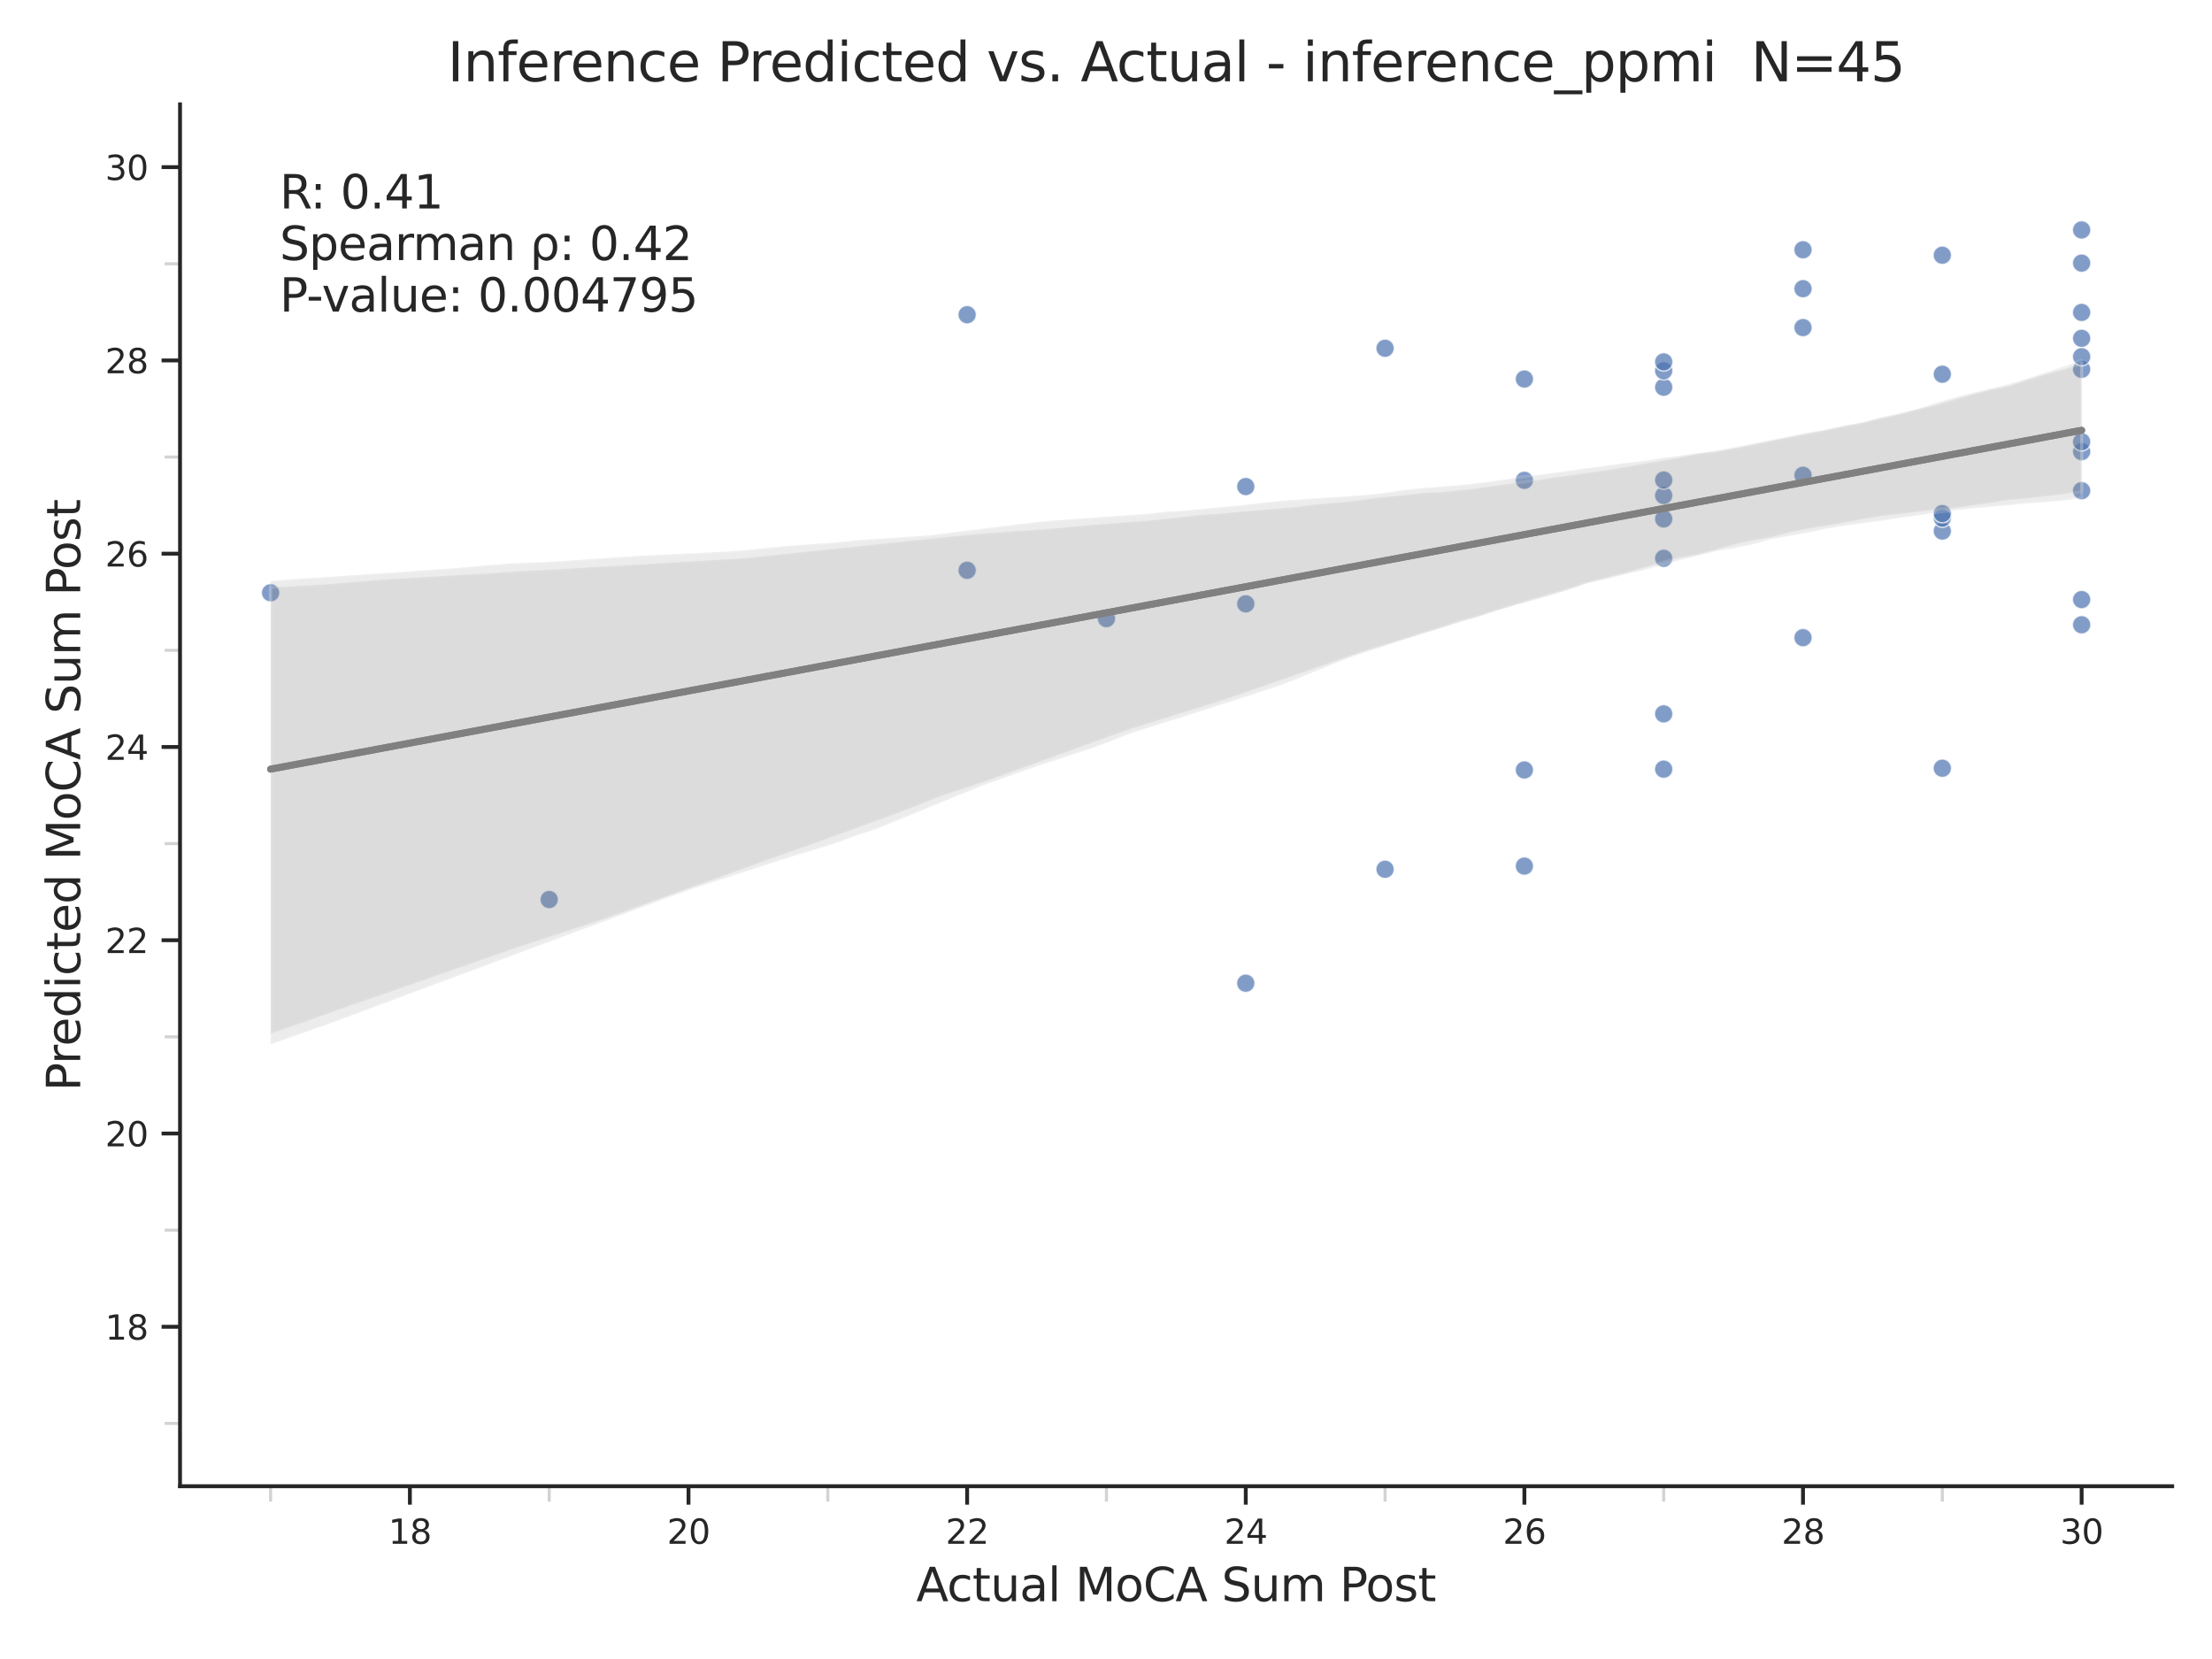 <?xml version="1.0" encoding="utf-8" standalone="no"?>
<!DOCTYPE svg PUBLIC "-//W3C//DTD SVG 1.1//EN"
  "http://www.w3.org/Graphics/SVG/1.1/DTD/svg11.dtd">
<svg xmlns:xlink="http://www.w3.org/1999/xlink" width="576pt" height="432pt" viewBox="0 0 576 432" xmlns="http://www.w3.org/2000/svg" version="1.1">
 <defs>
  <style type="text/css">*{stroke-linejoin: round; stroke-linecap: butt}</style>
 </defs>
 <g id="figure_1">
  <g id="patch_1">
   <path d="M 0 432 
L 576 432 
L 576 0 
L 0 0 
z
" style="fill: #ffffff"/>
  </g>
  <g id="axes_1">
   <g id="patch_2">
    <path d="M 46.878 387.012 
L 565.632 387.012 
L 565.632 27.168 
L 46.878 27.168 
z
" style="fill: #ffffff"/>
   </g>
   <g id="matplotlib.axis_1">
    <g id="xtick_1">
     <g id="line2d_1">
      <defs>
       <path id="mc0da35fd36" d="M 0 0 
L 0 4.8 
" style="stroke: #262626"/>
      </defs>
      <g>
       <use xlink:href="#mc0da35fd36" x="106.734" y="387.012" style="fill: #262626; stroke: #262626"/>
      </g>
     </g>
     <g id="text_1">
      <!-- 18 -->
      <g style="fill: #262626" transform="translate(101.135 401.999) scale(0.088 -0.088)">
       <defs>
        <path id="DejaVuSans-31" d="M 794 531 
L 1825 531 
L 1825 4091 
L 703 3866 
L 703 4441 
L 1819 4666 
L 2450 4666 
L 2450 531 
L 3481 531 
L 3481 0 
L 794 0 
L 794 531 
z
" transform="scale(0.016)"/>
        <path id="DejaVuSans-38" d="M 2034 2216 
Q 1584 2216 1326 1975 
Q 1069 1734 1069 1313 
Q 1069 891 1326 650 
Q 1584 409 2034 409 
Q 2484 409 2743 651 
Q 3003 894 3003 1313 
Q 3003 1734 2745 1975 
Q 2488 2216 2034 2216 
z
M 1403 2484 
Q 997 2584 770 2862 
Q 544 3141 544 3541 
Q 544 4100 942 4425 
Q 1341 4750 2034 4750 
Q 2731 4750 3128 4425 
Q 3525 4100 3525 3541 
Q 3525 3141 3298 2862 
Q 3072 2584 2669 2484 
Q 3125 2378 3379 2068 
Q 3634 1759 3634 1313 
Q 3634 634 3220 271 
Q 2806 -91 2034 -91 
Q 1263 -91 848 271 
Q 434 634 434 1313 
Q 434 1759 690 2068 
Q 947 2378 1403 2484 
z
M 1172 3481 
Q 1172 3119 1398 2916 
Q 1625 2713 2034 2713 
Q 2441 2713 2670 2916 
Q 2900 3119 2900 3481 
Q 2900 3844 2670 4047 
Q 2441 4250 2034 4250 
Q 1625 4250 1398 4047 
Q 1172 3844 1172 3481 
z
" transform="scale(0.016)"/>
       </defs>
       <use xlink:href="#DejaVuSans-31"/>
       <use xlink:href="#DejaVuSans-38" transform="translate(63.623 0)"/>
      </g>
     </g>
    </g>
    <g id="xtick_2">
     <g id="line2d_2">
      <g>
       <use xlink:href="#mc0da35fd36" x="179.287" y="387.012" style="fill: #262626; stroke: #262626"/>
      </g>
     </g>
     <g id="text_2">
      <!-- 20 -->
      <g style="fill: #262626" transform="translate(173.688 401.999) scale(0.088 -0.088)">
       <defs>
        <path id="DejaVuSans-32" d="M 1228 531 
L 3431 531 
L 3431 0 
L 469 0 
L 469 531 
Q 828 903 1448 1529 
Q 2069 2156 2228 2338 
Q 2531 2678 2651 2914 
Q 2772 3150 2772 3378 
Q 2772 3750 2511 3984 
Q 2250 4219 1831 4219 
Q 1534 4219 1204 4116 
Q 875 4013 500 3803 
L 500 4441 
Q 881 4594 1212 4672 
Q 1544 4750 1819 4750 
Q 2544 4750 2975 4387 
Q 3406 4025 3406 3419 
Q 3406 3131 3298 2873 
Q 3191 2616 2906 2266 
Q 2828 2175 2409 1742 
Q 1991 1309 1228 531 
z
" transform="scale(0.016)"/>
        <path id="DejaVuSans-30" d="M 2034 4250 
Q 1547 4250 1301 3770 
Q 1056 3291 1056 2328 
Q 1056 1369 1301 889 
Q 1547 409 2034 409 
Q 2525 409 2770 889 
Q 3016 1369 3016 2328 
Q 3016 3291 2770 3770 
Q 2525 4250 2034 4250 
z
M 2034 4750 
Q 2819 4750 3233 4129 
Q 3647 3509 3647 2328 
Q 3647 1150 3233 529 
Q 2819 -91 2034 -91 
Q 1250 -91 836 529 
Q 422 1150 422 2328 
Q 422 3509 836 4129 
Q 1250 4750 2034 4750 
z
" transform="scale(0.016)"/>
       </defs>
       <use xlink:href="#DejaVuSans-32"/>
       <use xlink:href="#DejaVuSans-30" transform="translate(63.623 0)"/>
      </g>
     </g>
    </g>
    <g id="xtick_3">
     <g id="line2d_3">
      <g>
       <use xlink:href="#mc0da35fd36" x="251.84" y="387.012" style="fill: #262626; stroke: #262626"/>
      </g>
     </g>
     <g id="text_3">
      <!-- 22 -->
      <g style="fill: #262626" transform="translate(246.241 401.999) scale(0.088 -0.088)">
       <use xlink:href="#DejaVuSans-32"/>
       <use xlink:href="#DejaVuSans-32" transform="translate(63.623 0)"/>
      </g>
     </g>
    </g>
    <g id="xtick_4">
     <g id="line2d_4">
      <g>
       <use xlink:href="#mc0da35fd36" x="324.393" y="387.012" style="fill: #262626; stroke: #262626"/>
      </g>
     </g>
     <g id="text_4">
      <!-- 24 -->
      <g style="fill: #262626" transform="translate(318.794 401.999) scale(0.088 -0.088)">
       <defs>
        <path id="DejaVuSans-34" d="M 2419 4116 
L 825 1625 
L 2419 1625 
L 2419 4116 
z
M 2253 4666 
L 3047 4666 
L 3047 1625 
L 3713 1625 
L 3713 1100 
L 3047 1100 
L 3047 0 
L 2419 0 
L 2419 1100 
L 313 1100 
L 313 1709 
L 2253 4666 
z
" transform="scale(0.016)"/>
       </defs>
       <use xlink:href="#DejaVuSans-32"/>
       <use xlink:href="#DejaVuSans-34" transform="translate(63.623 0)"/>
      </g>
     </g>
    </g>
    <g id="xtick_5">
     <g id="line2d_5">
      <g>
       <use xlink:href="#mc0da35fd36" x="396.946" y="387.012" style="fill: #262626; stroke: #262626"/>
      </g>
     </g>
     <g id="text_5">
      <!-- 26 -->
      <g style="fill: #262626" transform="translate(391.347 401.999) scale(0.088 -0.088)">
       <defs>
        <path id="DejaVuSans-36" d="M 2113 2584 
Q 1688 2584 1439 2293 
Q 1191 2003 1191 1497 
Q 1191 994 1439 701 
Q 1688 409 2113 409 
Q 2538 409 2786 701 
Q 3034 994 3034 1497 
Q 3034 2003 2786 2293 
Q 2538 2584 2113 2584 
z
M 3366 4563 
L 3366 3988 
Q 3128 4100 2886 4159 
Q 2644 4219 2406 4219 
Q 1781 4219 1451 3797 
Q 1122 3375 1075 2522 
Q 1259 2794 1537 2939 
Q 1816 3084 2150 3084 
Q 2853 3084 3261 2657 
Q 3669 2231 3669 1497 
Q 3669 778 3244 343 
Q 2819 -91 2113 -91 
Q 1303 -91 875 529 
Q 447 1150 447 2328 
Q 447 3434 972 4092 
Q 1497 4750 2381 4750 
Q 2619 4750 2861 4703 
Q 3103 4656 3366 4563 
z
" transform="scale(0.016)"/>
       </defs>
       <use xlink:href="#DejaVuSans-32"/>
       <use xlink:href="#DejaVuSans-36" transform="translate(63.623 0)"/>
      </g>
     </g>
    </g>
    <g id="xtick_6">
     <g id="line2d_6">
      <g>
       <use xlink:href="#mc0da35fd36" x="469.499" y="387.012" style="fill: #262626; stroke: #262626"/>
      </g>
     </g>
     <g id="text_6">
      <!-- 28 -->
      <g style="fill: #262626" transform="translate(463.9 401.999) scale(0.088 -0.088)">
       <use xlink:href="#DejaVuSans-32"/>
       <use xlink:href="#DejaVuSans-38" transform="translate(63.623 0)"/>
      </g>
     </g>
    </g>
    <g id="xtick_7">
     <g id="line2d_7">
      <g>
       <use xlink:href="#mc0da35fd36" x="542.052" y="387.012" style="fill: #262626; stroke: #262626"/>
      </g>
     </g>
     <g id="text_7">
      <!-- 30 -->
      <g style="fill: #262626" transform="translate(536.453 401.999) scale(0.088 -0.088)">
       <defs>
        <path id="DejaVuSans-33" d="M 2597 2516 
Q 3050 2419 3304 2112 
Q 3559 1806 3559 1356 
Q 3559 666 3084 287 
Q 2609 -91 1734 -91 
Q 1441 -91 1130 -33 
Q 819 25 488 141 
L 488 750 
Q 750 597 1062 519 
Q 1375 441 1716 441 
Q 2309 441 2620 675 
Q 2931 909 2931 1356 
Q 2931 1769 2642 2001 
Q 2353 2234 1838 2234 
L 1294 2234 
L 1294 2753 
L 1863 2753 
Q 2328 2753 2575 2939 
Q 2822 3125 2822 3475 
Q 2822 3834 2567 4026 
Q 2313 4219 1838 4219 
Q 1578 4219 1281 4162 
Q 984 4106 628 3988 
L 628 4550 
Q 988 4650 1302 4700 
Q 1616 4750 1894 4750 
Q 2613 4750 3031 4423 
Q 3450 4097 3450 3541 
Q 3450 3153 3228 2886 
Q 3006 2619 2597 2516 
z
" transform="scale(0.016)"/>
       </defs>
       <use xlink:href="#DejaVuSans-33"/>
       <use xlink:href="#DejaVuSans-30" transform="translate(63.623 0)"/>
      </g>
     </g>
    </g>
    <g id="xtick_8">
     <g id="line2d_8">
      <defs>
       <path id="m5012140a74" d="M 0 0 
L 0 4 
" style="stroke: #d3d3d3; stroke-width: 0.8"/>
      </defs>
      <g>
       <use xlink:href="#m5012140a74" x="70.458" y="387.012" style="fill: #d3d3d3; stroke: #d3d3d3; stroke-width: 0.8"/>
      </g>
     </g>
    </g>
    <g id="xtick_9">
     <g id="line2d_9">
      <g>
       <use xlink:href="#m5012140a74" x="143.011" y="387.012" style="fill: #d3d3d3; stroke: #d3d3d3; stroke-width: 0.8"/>
      </g>
     </g>
    </g>
    <g id="xtick_10">
     <g id="line2d_10">
      <g>
       <use xlink:href="#m5012140a74" x="215.564" y="387.012" style="fill: #d3d3d3; stroke: #d3d3d3; stroke-width: 0.8"/>
      </g>
     </g>
    </g>
    <g id="xtick_11">
     <g id="line2d_11">
      <g>
       <use xlink:href="#m5012140a74" x="288.117" y="387.012" style="fill: #d3d3d3; stroke: #d3d3d3; stroke-width: 0.8"/>
      </g>
     </g>
    </g>
    <g id="xtick_12">
     <g id="line2d_12">
      <g>
       <use xlink:href="#m5012140a74" x="360.67" y="387.012" style="fill: #d3d3d3; stroke: #d3d3d3; stroke-width: 0.8"/>
      </g>
     </g>
    </g>
    <g id="xtick_13">
     <g id="line2d_13">
      <g>
       <use xlink:href="#m5012140a74" x="433.223" y="387.012" style="fill: #d3d3d3; stroke: #d3d3d3; stroke-width: 0.8"/>
      </g>
     </g>
    </g>
    <g id="xtick_14">
     <g id="line2d_14">
      <g>
       <use xlink:href="#m5012140a74" x="505.776" y="387.012" style="fill: #d3d3d3; stroke: #d3d3d3; stroke-width: 0.8"/>
      </g>
     </g>
    </g>
    <g id="text_8">
     <!-- Actual MoCA Sum Post -->
     <g style="fill: #262626" transform="translate(238.59 416.947) scale(0.12 -0.12)">
      <defs>
       <path id="DejaVuSans-41" d="M 2188 4044 
L 1331 1722 
L 3047 1722 
L 2188 4044 
z
M 1831 4666 
L 2547 4666 
L 4325 0 
L 3669 0 
L 3244 1197 
L 1141 1197 
L 716 0 
L 50 0 
L 1831 4666 
z
" transform="scale(0.016)"/>
       <path id="DejaVuSans-63" d="M 3122 3366 
L 3122 2828 
Q 2878 2963 2633 3030 
Q 2388 3097 2138 3097 
Q 1578 3097 1268 2742 
Q 959 2388 959 1747 
Q 959 1106 1268 751 
Q 1578 397 2138 397 
Q 2388 397 2633 464 
Q 2878 531 3122 666 
L 3122 134 
Q 2881 22 2623 -34 
Q 2366 -91 2075 -91 
Q 1284 -91 818 406 
Q 353 903 353 1747 
Q 353 2603 823 3093 
Q 1294 3584 2113 3584 
Q 2378 3584 2631 3529 
Q 2884 3475 3122 3366 
z
" transform="scale(0.016)"/>
       <path id="DejaVuSans-74" d="M 1172 4494 
L 1172 3500 
L 2356 3500 
L 2356 3053 
L 1172 3053 
L 1172 1153 
Q 1172 725 1289 603 
Q 1406 481 1766 481 
L 2356 481 
L 2356 0 
L 1766 0 
Q 1100 0 847 248 
Q 594 497 594 1153 
L 594 3053 
L 172 3053 
L 172 3500 
L 594 3500 
L 594 4494 
L 1172 4494 
z
" transform="scale(0.016)"/>
       <path id="DejaVuSans-75" d="M 544 1381 
L 544 3500 
L 1119 3500 
L 1119 1403 
Q 1119 906 1312 657 
Q 1506 409 1894 409 
Q 2359 409 2629 706 
Q 2900 1003 2900 1516 
L 2900 3500 
L 3475 3500 
L 3475 0 
L 2900 0 
L 2900 538 
Q 2691 219 2414 64 
Q 2138 -91 1772 -91 
Q 1169 -91 856 284 
Q 544 659 544 1381 
z
M 1991 3584 
L 1991 3584 
z
" transform="scale(0.016)"/>
       <path id="DejaVuSans-61" d="M 2194 1759 
Q 1497 1759 1228 1600 
Q 959 1441 959 1056 
Q 959 750 1161 570 
Q 1363 391 1709 391 
Q 2188 391 2477 730 
Q 2766 1069 2766 1631 
L 2766 1759 
L 2194 1759 
z
M 3341 1997 
L 3341 0 
L 2766 0 
L 2766 531 
Q 2569 213 2275 61 
Q 1981 -91 1556 -91 
Q 1019 -91 701 211 
Q 384 513 384 1019 
Q 384 1609 779 1909 
Q 1175 2209 1959 2209 
L 2766 2209 
L 2766 2266 
Q 2766 2663 2505 2880 
Q 2244 3097 1772 3097 
Q 1472 3097 1187 3025 
Q 903 2953 641 2809 
L 641 3341 
Q 956 3463 1253 3523 
Q 1550 3584 1831 3584 
Q 2591 3584 2966 3190 
Q 3341 2797 3341 1997 
z
" transform="scale(0.016)"/>
       <path id="DejaVuSans-6c" d="M 603 4863 
L 1178 4863 
L 1178 0 
L 603 0 
L 603 4863 
z
" transform="scale(0.016)"/>
       <path id="DejaVuSans-20" transform="scale(0.016)"/>
       <path id="DejaVuSans-4d" d="M 628 4666 
L 1569 4666 
L 2759 1491 
L 3956 4666 
L 4897 4666 
L 4897 0 
L 4281 0 
L 4281 4097 
L 3078 897 
L 2444 897 
L 1241 4097 
L 1241 0 
L 628 0 
L 628 4666 
z
" transform="scale(0.016)"/>
       <path id="DejaVuSans-6f" d="M 1959 3097 
Q 1497 3097 1228 2736 
Q 959 2375 959 1747 
Q 959 1119 1226 758 
Q 1494 397 1959 397 
Q 2419 397 2687 759 
Q 2956 1122 2956 1747 
Q 2956 2369 2687 2733 
Q 2419 3097 1959 3097 
z
M 1959 3584 
Q 2709 3584 3137 3096 
Q 3566 2609 3566 1747 
Q 3566 888 3137 398 
Q 2709 -91 1959 -91 
Q 1206 -91 779 398 
Q 353 888 353 1747 
Q 353 2609 779 3096 
Q 1206 3584 1959 3584 
z
" transform="scale(0.016)"/>
       <path id="DejaVuSans-43" d="M 4122 4306 
L 4122 3641 
Q 3803 3938 3442 4084 
Q 3081 4231 2675 4231 
Q 1875 4231 1450 3742 
Q 1025 3253 1025 2328 
Q 1025 1406 1450 917 
Q 1875 428 2675 428 
Q 3081 428 3442 575 
Q 3803 722 4122 1019 
L 4122 359 
Q 3791 134 3420 21 
Q 3050 -91 2638 -91 
Q 1578 -91 968 557 
Q 359 1206 359 2328 
Q 359 3453 968 4101 
Q 1578 4750 2638 4750 
Q 3056 4750 3426 4639 
Q 3797 4528 4122 4306 
z
" transform="scale(0.016)"/>
       <path id="DejaVuSans-53" d="M 3425 4513 
L 3425 3897 
Q 3066 4069 2747 4153 
Q 2428 4238 2131 4238 
Q 1616 4238 1336 4038 
Q 1056 3838 1056 3469 
Q 1056 3159 1242 3001 
Q 1428 2844 1947 2747 
L 2328 2669 
Q 3034 2534 3370 2195 
Q 3706 1856 3706 1288 
Q 3706 609 3251 259 
Q 2797 -91 1919 -91 
Q 1588 -91 1214 -16 
Q 841 59 441 206 
L 441 856 
Q 825 641 1194 531 
Q 1563 422 1919 422 
Q 2459 422 2753 634 
Q 3047 847 3047 1241 
Q 3047 1584 2836 1778 
Q 2625 1972 2144 2069 
L 1759 2144 
Q 1053 2284 737 2584 
Q 422 2884 422 3419 
Q 422 4038 858 4394 
Q 1294 4750 2059 4750 
Q 2388 4750 2728 4690 
Q 3069 4631 3425 4513 
z
" transform="scale(0.016)"/>
       <path id="DejaVuSans-6d" d="M 3328 2828 
Q 3544 3216 3844 3400 
Q 4144 3584 4550 3584 
Q 5097 3584 5394 3201 
Q 5691 2819 5691 2113 
L 5691 0 
L 5113 0 
L 5113 2094 
Q 5113 2597 4934 2840 
Q 4756 3084 4391 3084 
Q 3944 3084 3684 2787 
Q 3425 2491 3425 1978 
L 3425 0 
L 2847 0 
L 2847 2094 
Q 2847 2600 2669 2842 
Q 2491 3084 2119 3084 
Q 1678 3084 1418 2786 
Q 1159 2488 1159 1978 
L 1159 0 
L 581 0 
L 581 3500 
L 1159 3500 
L 1159 2956 
Q 1356 3278 1631 3431 
Q 1906 3584 2284 3584 
Q 2666 3584 2933 3390 
Q 3200 3197 3328 2828 
z
" transform="scale(0.016)"/>
       <path id="DejaVuSans-50" d="M 1259 4147 
L 1259 2394 
L 2053 2394 
Q 2494 2394 2734 2622 
Q 2975 2850 2975 3272 
Q 2975 3691 2734 3919 
Q 2494 4147 2053 4147 
L 1259 4147 
z
M 628 4666 
L 2053 4666 
Q 2838 4666 3239 4311 
Q 3641 3956 3641 3272 
Q 3641 2581 3239 2228 
Q 2838 1875 2053 1875 
L 1259 1875 
L 1259 0 
L 628 0 
L 628 4666 
z
" transform="scale(0.016)"/>
       <path id="DejaVuSans-73" d="M 2834 3397 
L 2834 2853 
Q 2591 2978 2328 3040 
Q 2066 3103 1784 3103 
Q 1356 3103 1142 2972 
Q 928 2841 928 2578 
Q 928 2378 1081 2264 
Q 1234 2150 1697 2047 
L 1894 2003 
Q 2506 1872 2764 1633 
Q 3022 1394 3022 966 
Q 3022 478 2636 193 
Q 2250 -91 1575 -91 
Q 1294 -91 989 -36 
Q 684 19 347 128 
L 347 722 
Q 666 556 975 473 
Q 1284 391 1588 391 
Q 1994 391 2212 530 
Q 2431 669 2431 922 
Q 2431 1156 2273 1281 
Q 2116 1406 1581 1522 
L 1381 1569 
Q 847 1681 609 1914 
Q 372 2147 372 2553 
Q 372 3047 722 3315 
Q 1072 3584 1716 3584 
Q 2034 3584 2315 3537 
Q 2597 3491 2834 3397 
z
" transform="scale(0.016)"/>
      </defs>
      <use xlink:href="#DejaVuSans-41"/>
      <use xlink:href="#DejaVuSans-63" transform="translate(66.658 0)"/>
      <use xlink:href="#DejaVuSans-74" transform="translate(121.639 0)"/>
      <use xlink:href="#DejaVuSans-75" transform="translate(160.848 0)"/>
      <use xlink:href="#DejaVuSans-61" transform="translate(224.227 0)"/>
      <use xlink:href="#DejaVuSans-6c" transform="translate(285.506 0)"/>
      <use xlink:href="#DejaVuSans-20" transform="translate(313.289 0)"/>
      <use xlink:href="#DejaVuSans-4d" transform="translate(345.076 0)"/>
      <use xlink:href="#DejaVuSans-6f" transform="translate(431.355 0)"/>
      <use xlink:href="#DejaVuSans-43" transform="translate(492.537 0)"/>
      <use xlink:href="#DejaVuSans-41" transform="translate(562.361 0)"/>
      <use xlink:href="#DejaVuSans-20" transform="translate(630.77 0)"/>
      <use xlink:href="#DejaVuSans-53" transform="translate(662.557 0)"/>
      <use xlink:href="#DejaVuSans-75" transform="translate(726.033 0)"/>
      <use xlink:href="#DejaVuSans-6d" transform="translate(789.412 0)"/>
      <use xlink:href="#DejaVuSans-20" transform="translate(886.824 0)"/>
      <use xlink:href="#DejaVuSans-50" transform="translate(918.611 0)"/>
      <use xlink:href="#DejaVuSans-6f" transform="translate(975.289 0)"/>
      <use xlink:href="#DejaVuSans-73" transform="translate(1036.471 0)"/>
      <use xlink:href="#DejaVuSans-74" transform="translate(1088.57 0)"/>
     </g>
    </g>
   </g>
   <g id="matplotlib.axis_2">
    <g id="ytick_1">
     <g id="line2d_15">
      <defs>
       <path id="m0d9708c91b" d="M 0 0 
L -4.8 0 
" style="stroke: #262626"/>
      </defs>
      <g>
       <use xlink:href="#m0d9708c91b" x="46.878" y="345.492" style="fill: #262626; stroke: #262626"/>
      </g>
     </g>
     <g id="text_9">
      <!-- 18 -->
      <g style="fill: #262626" transform="translate(27.38 348.835) scale(0.088 -0.088)">
       <use xlink:href="#DejaVuSans-31"/>
       <use xlink:href="#DejaVuSans-38" transform="translate(63.623 0)"/>
      </g>
     </g>
    </g>
    <g id="ytick_2">
     <g id="line2d_16">
      <g>
       <use xlink:href="#m0d9708c91b" x="46.878" y="295.164" style="fill: #262626; stroke: #262626"/>
      </g>
     </g>
     <g id="text_10">
      <!-- 20 -->
      <g style="fill: #262626" transform="translate(27.38 298.507) scale(0.088 -0.088)">
       <use xlink:href="#DejaVuSans-32"/>
       <use xlink:href="#DejaVuSans-30" transform="translate(63.623 0)"/>
      </g>
     </g>
    </g>
    <g id="ytick_3">
     <g id="line2d_17">
      <g>
       <use xlink:href="#m0d9708c91b" x="46.878" y="244.836" style="fill: #262626; stroke: #262626"/>
      </g>
     </g>
     <g id="text_11">
      <!-- 22 -->
      <g style="fill: #262626" transform="translate(27.38 248.179) scale(0.088 -0.088)">
       <use xlink:href="#DejaVuSans-32"/>
       <use xlink:href="#DejaVuSans-32" transform="translate(63.623 0)"/>
      </g>
     </g>
    </g>
    <g id="ytick_4">
     <g id="line2d_18">
      <g>
       <use xlink:href="#m0d9708c91b" x="46.878" y="194.508" style="fill: #262626; stroke: #262626"/>
      </g>
     </g>
     <g id="text_12">
      <!-- 24 -->
      <g style="fill: #262626" transform="translate(27.38 197.851) scale(0.088 -0.088)">
       <use xlink:href="#DejaVuSans-32"/>
       <use xlink:href="#DejaVuSans-34" transform="translate(63.623 0)"/>
      </g>
     </g>
    </g>
    <g id="ytick_5">
     <g id="line2d_19">
      <g>
       <use xlink:href="#m0d9708c91b" x="46.878" y="144.18" style="fill: #262626; stroke: #262626"/>
      </g>
     </g>
     <g id="text_13">
      <!-- 26 -->
      <g style="fill: #262626" transform="translate(27.38 147.524) scale(0.088 -0.088)">
       <use xlink:href="#DejaVuSans-32"/>
       <use xlink:href="#DejaVuSans-36" transform="translate(63.623 0)"/>
      </g>
     </g>
    </g>
    <g id="ytick_6">
     <g id="line2d_20">
      <g>
       <use xlink:href="#m0d9708c91b" x="46.878" y="93.852" style="fill: #262626; stroke: #262626"/>
      </g>
     </g>
     <g id="text_14">
      <!-- 28 -->
      <g style="fill: #262626" transform="translate(27.38 97.196) scale(0.088 -0.088)">
       <use xlink:href="#DejaVuSans-32"/>
       <use xlink:href="#DejaVuSans-38" transform="translate(63.623 0)"/>
      </g>
     </g>
    </g>
    <g id="ytick_7">
     <g id="line2d_21">
      <g>
       <use xlink:href="#m0d9708c91b" x="46.878" y="43.525" style="fill: #262626; stroke: #262626"/>
      </g>
     </g>
     <g id="text_15">
      <!-- 30 -->
      <g style="fill: #262626" transform="translate(27.38 46.868) scale(0.088 -0.088)">
       <use xlink:href="#DejaVuSans-33"/>
       <use xlink:href="#DejaVuSans-30" transform="translate(63.623 0)"/>
      </g>
     </g>
    </g>
    <g id="ytick_8">
     <g id="line2d_22">
      <defs>
       <path id="medc9344206" d="M 0 0 
L -4 0 
" style="stroke: #d3d3d3; stroke-width: 0.8"/>
      </defs>
      <g>
       <use xlink:href="#medc9344206" x="46.878" y="370.655" style="fill: #d3d3d3; stroke: #d3d3d3; stroke-width: 0.8"/>
      </g>
     </g>
    </g>
    <g id="ytick_9">
     <g id="line2d_23">
      <g>
       <use xlink:href="#medc9344206" x="46.878" y="320.328" style="fill: #d3d3d3; stroke: #d3d3d3; stroke-width: 0.8"/>
      </g>
     </g>
    </g>
    <g id="ytick_10">
     <g id="line2d_24">
      <g>
       <use xlink:href="#medc9344206" x="46.878" y="270" style="fill: #d3d3d3; stroke: #d3d3d3; stroke-width: 0.8"/>
      </g>
     </g>
    </g>
    <g id="ytick_11">
     <g id="line2d_25">
      <g>
       <use xlink:href="#medc9344206" x="46.878" y="219.672" style="fill: #d3d3d3; stroke: #d3d3d3; stroke-width: 0.8"/>
      </g>
     </g>
    </g>
    <g id="ytick_12">
     <g id="line2d_26">
      <g>
       <use xlink:href="#medc9344206" x="46.878" y="169.344" style="fill: #d3d3d3; stroke: #d3d3d3; stroke-width: 0.8"/>
      </g>
     </g>
    </g>
    <g id="ytick_13">
     <g id="line2d_27">
      <g>
       <use xlink:href="#medc9344206" x="46.878" y="119.016" style="fill: #d3d3d3; stroke: #d3d3d3; stroke-width: 0.8"/>
      </g>
     </g>
    </g>
    <g id="ytick_14">
     <g id="line2d_28">
      <g>
       <use xlink:href="#medc9344206" x="46.878" y="68.688" style="fill: #d3d3d3; stroke: #d3d3d3; stroke-width: 0.8"/>
      </g>
     </g>
    </g>
    <g id="text_16">
     <!-- Predicted MoCA Sum Post -->
     <g style="fill: #262626" transform="translate(20.884 284.123) rotate(-90) scale(0.12 -0.12)">
      <defs>
       <path id="DejaVuSans-72" d="M 2631 2963 
Q 2534 3019 2420 3045 
Q 2306 3072 2169 3072 
Q 1681 3072 1420 2755 
Q 1159 2438 1159 1844 
L 1159 0 
L 581 0 
L 581 3500 
L 1159 3500 
L 1159 2956 
Q 1341 3275 1631 3429 
Q 1922 3584 2338 3584 
Q 2397 3584 2469 3576 
Q 2541 3569 2628 3553 
L 2631 2963 
z
" transform="scale(0.016)"/>
       <path id="DejaVuSans-65" d="M 3597 1894 
L 3597 1613 
L 953 1613 
Q 991 1019 1311 708 
Q 1631 397 2203 397 
Q 2534 397 2845 478 
Q 3156 559 3463 722 
L 3463 178 
Q 3153 47 2828 -22 
Q 2503 -91 2169 -91 
Q 1331 -91 842 396 
Q 353 884 353 1716 
Q 353 2575 817 3079 
Q 1281 3584 2069 3584 
Q 2775 3584 3186 3129 
Q 3597 2675 3597 1894 
z
M 3022 2063 
Q 3016 2534 2758 2815 
Q 2500 3097 2075 3097 
Q 1594 3097 1305 2825 
Q 1016 2553 972 2059 
L 3022 2063 
z
" transform="scale(0.016)"/>
       <path id="DejaVuSans-64" d="M 2906 2969 
L 2906 4863 
L 3481 4863 
L 3481 0 
L 2906 0 
L 2906 525 
Q 2725 213 2448 61 
Q 2172 -91 1784 -91 
Q 1150 -91 751 415 
Q 353 922 353 1747 
Q 353 2572 751 3078 
Q 1150 3584 1784 3584 
Q 2172 3584 2448 3432 
Q 2725 3281 2906 2969 
z
M 947 1747 
Q 947 1113 1208 752 
Q 1469 391 1925 391 
Q 2381 391 2643 752 
Q 2906 1113 2906 1747 
Q 2906 2381 2643 2742 
Q 2381 3103 1925 3103 
Q 1469 3103 1208 2742 
Q 947 2381 947 1747 
z
" transform="scale(0.016)"/>
       <path id="DejaVuSans-69" d="M 603 3500 
L 1178 3500 
L 1178 0 
L 603 0 
L 603 3500 
z
M 603 4863 
L 1178 4863 
L 1178 4134 
L 603 4134 
L 603 4863 
z
" transform="scale(0.016)"/>
      </defs>
      <use xlink:href="#DejaVuSans-50"/>
      <use xlink:href="#DejaVuSans-72" transform="translate(58.553 0)"/>
      <use xlink:href="#DejaVuSans-65" transform="translate(97.416 0)"/>
      <use xlink:href="#DejaVuSans-64" transform="translate(158.939 0)"/>
      <use xlink:href="#DejaVuSans-69" transform="translate(222.416 0)"/>
      <use xlink:href="#DejaVuSans-63" transform="translate(250.199 0)"/>
      <use xlink:href="#DejaVuSans-74" transform="translate(305.18 0)"/>
      <use xlink:href="#DejaVuSans-65" transform="translate(344.389 0)"/>
      <use xlink:href="#DejaVuSans-64" transform="translate(405.912 0)"/>
      <use xlink:href="#DejaVuSans-20" transform="translate(469.389 0)"/>
      <use xlink:href="#DejaVuSans-4d" transform="translate(501.176 0)"/>
      <use xlink:href="#DejaVuSans-6f" transform="translate(587.455 0)"/>
      <use xlink:href="#DejaVuSans-43" transform="translate(648.637 0)"/>
      <use xlink:href="#DejaVuSans-41" transform="translate(718.461 0)"/>
      <use xlink:href="#DejaVuSans-20" transform="translate(786.869 0)"/>
      <use xlink:href="#DejaVuSans-53" transform="translate(818.656 0)"/>
      <use xlink:href="#DejaVuSans-75" transform="translate(882.133 0)"/>
      <use xlink:href="#DejaVuSans-6d" transform="translate(945.512 0)"/>
      <use xlink:href="#DejaVuSans-20" transform="translate(1042.924 0)"/>
      <use xlink:href="#DejaVuSans-50" transform="translate(1074.711 0)"/>
      <use xlink:href="#DejaVuSans-6f" transform="translate(1131.389 0)"/>
      <use xlink:href="#DejaVuSans-73" transform="translate(1192.57 0)"/>
      <use xlink:href="#DejaVuSans-74" transform="translate(1244.67 0)"/>
     </g>
    </g>
   </g>
   <g id="PathCollection_1">
    <defs>
     <path id="mf225666b0e" d="M 0 2.4 
C 0.636 2.4 1.247 2.147 1.697 1.697 
C 2.147 1.247 2.4 0.636 2.4 0 
C 2.4 -0.636 2.147 -1.247 1.697 -1.697 
C 1.247 -2.147 0.636 -2.4 0 -2.4 
C -0.636 -2.4 -1.247 -2.147 -1.697 -1.697 
C -2.147 -1.247 -2.4 -0.636 -2.4 0 
C -2.4 0.636 -2.147 1.247 -1.697 1.697 
C -1.247 2.147 -0.636 2.4 0 2.4 
z
" style="stroke: #ffffff; stroke-opacity: 0.7; stroke-width: 0.384"/>
    </defs>
    <g clip-path="url(#pc70a7ab3fb)">
     <use xlink:href="#mf225666b0e" x="542.052" y="117.601" style="fill: #4c72b0; fill-opacity: 0.7; stroke: #ffffff; stroke-opacity: 0.7; stroke-width: 0.384"/>
     <use xlink:href="#mf225666b0e" x="433.223" y="100.833" style="fill: #4c72b0; fill-opacity: 0.7; stroke: #ffffff; stroke-opacity: 0.7; stroke-width: 0.384"/>
     <use xlink:href="#mf225666b0e" x="433.223" y="145.384" style="fill: #4c72b0; fill-opacity: 0.7; stroke: #ffffff; stroke-opacity: 0.7; stroke-width: 0.384"/>
     <use xlink:href="#mf225666b0e" x="288.117" y="161.089" style="fill: #4c72b0; fill-opacity: 0.7; stroke: #ffffff; stroke-opacity: 0.7; stroke-width: 0.384"/>
     <use xlink:href="#mf225666b0e" x="542.052" y="68.517" style="fill: #4c72b0; fill-opacity: 0.7; stroke: #ffffff; stroke-opacity: 0.7; stroke-width: 0.384"/>
     <use xlink:href="#mf225666b0e" x="469.499" y="123.763" style="fill: #4c72b0; fill-opacity: 0.7; stroke: #ffffff; stroke-opacity: 0.7; stroke-width: 0.384"/>
     <use xlink:href="#mf225666b0e" x="505.776" y="138.294" style="fill: #4c72b0; fill-opacity: 0.7; stroke: #ffffff; stroke-opacity: 0.7; stroke-width: 0.384"/>
     <use xlink:href="#mf225666b0e" x="542.052" y="81.356" style="fill: #4c72b0; fill-opacity: 0.7; stroke: #ffffff; stroke-opacity: 0.7; stroke-width: 0.384"/>
     <use xlink:href="#mf225666b0e" x="396.946" y="125.076" style="fill: #4c72b0; fill-opacity: 0.7; stroke: #ffffff; stroke-opacity: 0.7; stroke-width: 0.384"/>
     <use xlink:href="#mf225666b0e" x="396.946" y="98.697" style="fill: #4c72b0; fill-opacity: 0.7; stroke: #ffffff; stroke-opacity: 0.7; stroke-width: 0.384"/>
     <use xlink:href="#mf225666b0e" x="542.052" y="115.039" style="fill: #4c72b0; fill-opacity: 0.7; stroke: #ffffff; stroke-opacity: 0.7; stroke-width: 0.384"/>
     <use xlink:href="#mf225666b0e" x="251.84" y="148.502" style="fill: #4c72b0; fill-opacity: 0.7; stroke: #ffffff; stroke-opacity: 0.7; stroke-width: 0.384"/>
     <use xlink:href="#mf225666b0e" x="542.052" y="162.686" style="fill: #4c72b0; fill-opacity: 0.7; stroke: #ffffff; stroke-opacity: 0.7; stroke-width: 0.384"/>
     <use xlink:href="#mf225666b0e" x="324.393" y="126.695" style="fill: #4c72b0; fill-opacity: 0.7; stroke: #ffffff; stroke-opacity: 0.7; stroke-width: 0.384"/>
     <use xlink:href="#mf225666b0e" x="433.223" y="129.035" style="fill: #4c72b0; fill-opacity: 0.7; stroke: #ffffff; stroke-opacity: 0.7; stroke-width: 0.384"/>
     <use xlink:href="#mf225666b0e" x="505.776" y="97.442" style="fill: #4c72b0; fill-opacity: 0.7; stroke: #ffffff; stroke-opacity: 0.7; stroke-width: 0.384"/>
     <use xlink:href="#mf225666b0e" x="143.011" y="234.231" style="fill: #4c72b0; fill-opacity: 0.7; stroke: #ffffff; stroke-opacity: 0.7; stroke-width: 0.384"/>
     <use xlink:href="#mf225666b0e" x="70.458" y="154.353" style="fill: #4c72b0; fill-opacity: 0.7; stroke: #ffffff; stroke-opacity: 0.7; stroke-width: 0.384"/>
     <use xlink:href="#mf225666b0e" x="324.393" y="157.244" style="fill: #4c72b0; fill-opacity: 0.7; stroke: #ffffff; stroke-opacity: 0.7; stroke-width: 0.384"/>
     <use xlink:href="#mf225666b0e" x="433.223" y="185.887" style="fill: #4c72b0; fill-opacity: 0.7; stroke: #ffffff; stroke-opacity: 0.7; stroke-width: 0.384"/>
     <use xlink:href="#mf225666b0e" x="469.499" y="166.045" style="fill: #4c72b0; fill-opacity: 0.7; stroke: #ffffff; stroke-opacity: 0.7; stroke-width: 0.384"/>
     <use xlink:href="#mf225666b0e" x="542.052" y="156.129" style="fill: #4c72b0; fill-opacity: 0.7; stroke: #ffffff; stroke-opacity: 0.7; stroke-width: 0.384"/>
     <use xlink:href="#mf225666b0e" x="542.052" y="88.104" style="fill: #4c72b0; fill-opacity: 0.7; stroke: #ffffff; stroke-opacity: 0.7; stroke-width: 0.384"/>
     <use xlink:href="#mf225666b0e" x="433.223" y="125.001" style="fill: #4c72b0; fill-opacity: 0.7; stroke: #ffffff; stroke-opacity: 0.7; stroke-width: 0.384"/>
     <use xlink:href="#mf225666b0e" x="542.052" y="127.776" style="fill: #4c72b0; fill-opacity: 0.7; stroke: #ffffff; stroke-opacity: 0.7; stroke-width: 0.384"/>
     <use xlink:href="#mf225666b0e" x="396.946" y="200.498" style="fill: #4c72b0; fill-opacity: 0.7; stroke: #ffffff; stroke-opacity: 0.7; stroke-width: 0.384"/>
     <use xlink:href="#mf225666b0e" x="505.776" y="200.045" style="fill: #4c72b0; fill-opacity: 0.7; stroke: #ffffff; stroke-opacity: 0.7; stroke-width: 0.384"/>
     <use xlink:href="#mf225666b0e" x="542.052" y="96.17" style="fill: #4c72b0; fill-opacity: 0.7; stroke: #ffffff; stroke-opacity: 0.7; stroke-width: 0.384"/>
     <use xlink:href="#mf225666b0e" x="505.776" y="134.922" style="fill: #4c72b0; fill-opacity: 0.7; stroke: #ffffff; stroke-opacity: 0.7; stroke-width: 0.384"/>
     <use xlink:href="#mf225666b0e" x="324.393" y="256.027" style="fill: #4c72b0; fill-opacity: 0.7; stroke: #ffffff; stroke-opacity: 0.7; stroke-width: 0.384"/>
     <use xlink:href="#mf225666b0e" x="360.67" y="90.685" style="fill: #4c72b0; fill-opacity: 0.7; stroke: #ffffff; stroke-opacity: 0.7; stroke-width: 0.384"/>
     <use xlink:href="#mf225666b0e" x="505.776" y="66.458" style="fill: #4c72b0; fill-opacity: 0.7; stroke: #ffffff; stroke-opacity: 0.7; stroke-width: 0.384"/>
     <use xlink:href="#mf225666b0e" x="433.223" y="96.544" style="fill: #4c72b0; fill-opacity: 0.7; stroke: #ffffff; stroke-opacity: 0.7; stroke-width: 0.384"/>
     <use xlink:href="#mf225666b0e" x="433.223" y="200.288" style="fill: #4c72b0; fill-opacity: 0.7; stroke: #ffffff; stroke-opacity: 0.7; stroke-width: 0.384"/>
     <use xlink:href="#mf225666b0e" x="469.499" y="65.037" style="fill: #4c72b0; fill-opacity: 0.7; stroke: #ffffff; stroke-opacity: 0.7; stroke-width: 0.384"/>
     <use xlink:href="#mf225666b0e" x="542.052" y="92.885" style="fill: #4c72b0; fill-opacity: 0.7; stroke: #ffffff; stroke-opacity: 0.7; stroke-width: 0.384"/>
     <use xlink:href="#mf225666b0e" x="469.499" y="75.177" style="fill: #4c72b0; fill-opacity: 0.7; stroke: #ffffff; stroke-opacity: 0.7; stroke-width: 0.384"/>
     <use xlink:href="#mf225666b0e" x="542.052" y="59.881" style="fill: #4c72b0; fill-opacity: 0.7; stroke: #ffffff; stroke-opacity: 0.7; stroke-width: 0.384"/>
     <use xlink:href="#mf225666b0e" x="251.84" y="81.949" style="fill: #4c72b0; fill-opacity: 0.7; stroke: #ffffff; stroke-opacity: 0.7; stroke-width: 0.384"/>
     <use xlink:href="#mf225666b0e" x="433.223" y="94.234" style="fill: #4c72b0; fill-opacity: 0.7; stroke: #ffffff; stroke-opacity: 0.7; stroke-width: 0.384"/>
     <use xlink:href="#mf225666b0e" x="360.67" y="226.355" style="fill: #4c72b0; fill-opacity: 0.7; stroke: #ffffff; stroke-opacity: 0.7; stroke-width: 0.384"/>
     <use xlink:href="#mf225666b0e" x="505.776" y="133.741" style="fill: #4c72b0; fill-opacity: 0.7; stroke: #ffffff; stroke-opacity: 0.7; stroke-width: 0.384"/>
     <use xlink:href="#mf225666b0e" x="396.946" y="225.528" style="fill: #4c72b0; fill-opacity: 0.7; stroke: #ffffff; stroke-opacity: 0.7; stroke-width: 0.384"/>
     <use xlink:href="#mf225666b0e" x="469.499" y="85.306" style="fill: #4c72b0; fill-opacity: 0.7; stroke: #ffffff; stroke-opacity: 0.7; stroke-width: 0.384"/>
     <use xlink:href="#mf225666b0e" x="433.223" y="135.129" style="fill: #4c72b0; fill-opacity: 0.7; stroke: #ffffff; stroke-opacity: 0.7; stroke-width: 0.384"/>
    </g>
   </g>
   <g id="FillBetweenPolyCollection_1">
    <defs>
     <path id="m610e016b5c" d="M 70.458 -279.018 
L 70.458 -162.822 
L 75.221 -164.492 
L 79.985 -166.163 
L 84.748 -167.855 
L 89.512 -169.573 
L 94.276 -171.188 
L 99.039 -172.836 
L 103.803 -174.503 
L 108.566 -176.171 
L 113.33 -177.841 
L 118.094 -179.509 
L 122.857 -181.171 
L 127.621 -182.836 
L 132.384 -184.503 
L 137.148 -186.125 
L 141.911 -187.683 
L 146.675 -189.24 
L 151.439 -190.8 
L 156.202 -192.361 
L 160.966 -194.075 
L 165.729 -195.793 
L 170.493 -197.512 
L 175.257 -199.231 
L 180.02 -200.95 
L 184.784 -202.67 
L 189.547 -204.389 
L 194.311 -206.108 
L 199.074 -207.827 
L 203.838 -209.532 
L 208.602 -211.201 
L 213.365 -212.882 
L 218.129 -214.606 
L 222.892 -216.338 
L 227.656 -218.082 
L 232.419 -219.787 
L 237.183 -221.61 
L 241.947 -223.546 
L 246.71 -225.332 
L 251.474 -226.851 
L 256.237 -228.456 
L 261.001 -230.175 
L 265.765 -231.894 
L 270.528 -233.613 
L 275.292 -235.332 
L 280.055 -237.052 
L 284.819 -238.778 
L 289.582 -240.501 
L 294.346 -242.17 
L 299.11 -243.661 
L 303.873 -245.152 
L 308.637 -246.643 
L 313.4 -248.138 
L 318.164 -249.634 
L 322.928 -251.233 
L 327.691 -252.897 
L 332.455 -254.561 
L 337.218 -256.224 
L 341.982 -257.888 
L 346.745 -259.552 
L 351.509 -261.217 
L 356.273 -262.8 
L 361.036 -264.226 
L 365.8 -265.651 
L 370.563 -267.077 
L 375.327 -268.487 
L 380.091 -269.922 
L 384.854 -271.47 
L 389.618 -273.095 
L 394.381 -274.466 
L 399.145 -275.619 
L 403.908 -276.988 
L 408.672 -278.44 
L 413.436 -280.132 
L 418.199 -281.565 
L 422.963 -282.699 
L 427.726 -284.122 
L 432.49 -285.445 
L 437.253 -286.797 
L 442.017 -287.606 
L 446.781 -288.86 
L 451.544 -290.236 
L 456.308 -291.308 
L 461.071 -292.117 
L 465.835 -293.375 
L 470.599 -294.345 
L 475.362 -295.106 
L 480.126 -295.921 
L 484.889 -296.863 
L 489.653 -297.61 
L 494.416 -298.179 
L 499.18 -298.753 
L 503.944 -299.325 
L 508.707 -299.692 
L 513.471 -300.423 
L 518.234 -301.052 
L 522.998 -301.84 
L 527.762 -302.201 
L 532.525 -302.772 
L 537.289 -303.35 
L 542.052 -303.968 
L 542.052 -338.139 
L 542.052 -338.139 
L 537.289 -336.519 
L 532.525 -334.993 
L 527.762 -333.395 
L 522.998 -331.971 
L 518.234 -330.804 
L 513.471 -329.684 
L 508.707 -328.439 
L 503.944 -327.073 
L 499.18 -325.407 
L 494.416 -324.052 
L 489.653 -323.077 
L 484.889 -321.928 
L 480.126 -320.989 
L 475.362 -319.959 
L 470.599 -319.039 
L 465.835 -318.129 
L 461.071 -317.171 
L 456.308 -316.164 
L 451.544 -315.211 
L 446.781 -314.358 
L 442.017 -313.835 
L 437.253 -312.809 
L 432.49 -311.953 
L 427.726 -311.157 
L 422.963 -310.321 
L 418.199 -309.515 
L 413.436 -308.858 
L 408.672 -308.196 
L 403.908 -307.517 
L 399.145 -306.784 
L 394.381 -306.155 
L 389.618 -305.561 
L 384.854 -304.872 
L 380.091 -304.331 
L 375.327 -303.813 
L 370.563 -303.625 
L 365.8 -303.067 
L 361.036 -302.619 
L 356.273 -302.063 
L 351.509 -301.402 
L 346.745 -300.952 
L 341.982 -300.565 
L 337.218 -299.933 
L 332.455 -299.526 
L 327.691 -299.123 
L 322.928 -298.729 
L 318.164 -298.261 
L 313.4 -297.945 
L 308.637 -297.454 
L 303.873 -296.939 
L 299.11 -296.428 
L 294.346 -296.067 
L 289.582 -295.707 
L 284.819 -295.361 
L 280.055 -294.893 
L 275.292 -294.441 
L 270.528 -294.057 
L 265.765 -293.75 
L 261.001 -293.409 
L 256.237 -293.063 
L 251.474 -292.611 
L 246.71 -292.156 
L 241.947 -291.66 
L 237.183 -291.164 
L 232.419 -290.666 
L 227.656 -290.169 
L 222.892 -289.671 
L 218.129 -289.174 
L 213.365 -288.677 
L 208.602 -288.179 
L 203.838 -287.682 
L 199.074 -287.184 
L 194.311 -286.687 
L 189.547 -286.354 
L 184.784 -286.073 
L 180.02 -285.792 
L 175.257 -285.511 
L 170.493 -285.23 
L 165.729 -284.949 
L 160.966 -284.668 
L 156.202 -284.387 
L 151.439 -284.106 
L 146.675 -283.825 
L 141.911 -283.544 
L 137.148 -283.328 
L 132.384 -283.062 
L 127.621 -282.708 
L 122.857 -282.432 
L 118.094 -282.156 
L 113.33 -281.876 
L 108.566 -281.595 
L 103.803 -281.314 
L 99.039 -280.999 
L 94.276 -280.604 
L 89.512 -280.209 
L 84.748 -279.814 
L 79.985 -279.532 
L 75.221 -279.275 
L 70.458 -279.018 
z
" style="stroke: #ffffff; stroke-opacity: 0.15; stroke-width: 0.8"/>
    </defs>
    <g clip-path="url(#pc70a7ab3fb)">
     <use xlink:href="#m610e016b5c" x="0" y="432" style="fill: #808080; fill-opacity: 0.15; stroke: #ffffff; stroke-opacity: 0.15; stroke-width: 0.8"/>
    </g>
   </g>
   <g id="FillBetweenPolyCollection_2">
    <defs>
     <path id="md36f6b806d" d="M 70.458 -280.755 
L 70.458 -160.044 
L 75.221 -161.727 
L 79.985 -163.409 
L 84.748 -165.091 
L 89.512 -166.835 
L 94.276 -168.608 
L 99.039 -170.381 
L 103.803 -172.154 
L 108.566 -173.927 
L 113.33 -175.7 
L 118.094 -177.473 
L 122.857 -179.247 
L 127.621 -181.02 
L 132.384 -182.793 
L 137.148 -184.566 
L 141.911 -186.339 
L 146.675 -188.112 
L 151.439 -189.885 
L 156.202 -191.658 
L 160.966 -193.431 
L 165.729 -195.204 
L 170.493 -196.977 
L 175.257 -198.75 
L 180.02 -200.467 
L 184.784 -202.014 
L 189.547 -203.561 
L 194.311 -205.108 
L 199.074 -206.655 
L 203.838 -208.202 
L 208.602 -209.675 
L 213.365 -211.143 
L 218.129 -212.616 
L 222.892 -214.397 
L 227.656 -215.948 
L 232.419 -217.859 
L 237.183 -219.807 
L 241.947 -221.765 
L 246.71 -223.722 
L 251.474 -225.679 
L 256.237 -227.605 
L 261.001 -229.305 
L 265.765 -230.984 
L 270.528 -232.653 
L 275.292 -234.169 
L 280.055 -235.755 
L 284.819 -237.344 
L 289.582 -239.116 
L 294.346 -241.015 
L 299.11 -242.53 
L 303.873 -244.044 
L 308.637 -245.505 
L 313.4 -247.074 
L 318.164 -248.588 
L 322.928 -250.103 
L 327.691 -251.652 
L 332.455 -253.213 
L 337.218 -255.008 
L 341.982 -256.979 
L 346.745 -258.919 
L 351.509 -260.784 
L 356.273 -262.377 
L 361.036 -263.936 
L 365.8 -265.494 
L 370.563 -267.053 
L 375.327 -268.55 
L 380.091 -270.176 
L 384.854 -271.385 
L 389.618 -272.901 
L 394.381 -274.347 
L 399.145 -275.921 
L 403.908 -277.247 
L 408.672 -278.671 
L 413.436 -280.248 
L 418.199 -281.181 
L 422.963 -282.399 
L 427.726 -283.485 
L 432.49 -284.832 
L 437.253 -286.101 
L 442.017 -287.271 
L 446.781 -288.468 
L 451.544 -289.262 
L 456.308 -290.25 
L 461.071 -291.557 
L 465.835 -292.426 
L 470.599 -293.294 
L 475.362 -294.311 
L 480.126 -295.087 
L 484.889 -295.721 
L 489.653 -296.371 
L 494.416 -297.124 
L 499.18 -297.76 
L 503.944 -298.559 
L 508.707 -299.108 
L 513.471 -299.629 
L 518.234 -300.029 
L 522.998 -300.437 
L 527.762 -300.946 
L 532.525 -301.222 
L 537.289 -301.657 
L 542.052 -302.363 
L 542.052 -337.339 
L 542.052 -337.339 
L 537.289 -335.811 
L 532.525 -334.587 
L 527.762 -333.112 
L 522.998 -331.498 
L 518.234 -330.557 
L 513.471 -329.342 
L 508.707 -327.973 
L 503.944 -326.534 
L 499.18 -325.47 
L 494.416 -324.338 
L 489.653 -323.291 
L 484.889 -321.982 
L 480.126 -321.178 
L 475.362 -320.124 
L 470.599 -319.33 
L 465.835 -318.348 
L 461.071 -317.398 
L 456.308 -316.447 
L 451.544 -315.522 
L 446.781 -314.655 
L 442.017 -313.991 
L 437.253 -313.338 
L 432.49 -312.688 
L 427.726 -311.96 
L 422.963 -311.394 
L 418.199 -310.734 
L 413.436 -310.08 
L 408.672 -309.427 
L 403.908 -308.781 
L 399.145 -308.125 
L 394.381 -307.527 
L 389.618 -306.845 
L 384.854 -306.176 
L 380.091 -305.672 
L 375.327 -305.292 
L 370.563 -304.898 
L 365.8 -304.445 
L 361.036 -303.707 
L 356.273 -303.156 
L 351.509 -302.821 
L 346.745 -302.485 
L 341.982 -302.193 
L 337.218 -301.823 
L 332.455 -301.483 
L 327.691 -300.925 
L 322.928 -300.402 
L 318.164 -299.933 
L 313.4 -299.463 
L 308.637 -299.058 
L 303.873 -298.776 
L 299.11 -298.233 
L 294.346 -297.888 
L 289.582 -297.552 
L 284.819 -297.213 
L 280.055 -296.87 
L 275.292 -296.531 
L 270.528 -296.132 
L 265.765 -295.545 
L 261.001 -294.957 
L 256.237 -294.366 
L 251.474 -293.775 
L 246.71 -293.184 
L 241.947 -292.605 
L 237.183 -292.247 
L 232.419 -291.939 
L 227.656 -291.631 
L 222.892 -291.323 
L 218.129 -290.779 
L 213.365 -290.446 
L 208.602 -290.119 
L 203.838 -289.738 
L 199.074 -289.261 
L 194.311 -288.783 
L 189.547 -288.375 
L 184.784 -288.148 
L 180.02 -287.922 
L 175.257 -287.696 
L 170.493 -287.469 
L 165.729 -287.211 
L 160.966 -286.891 
L 156.202 -286.57 
L 151.439 -286.25 
L 146.675 -285.929 
L 141.911 -285.634 
L 137.148 -285.442 
L 132.384 -285.25 
L 127.621 -284.865 
L 122.857 -284.441 
L 118.094 -284.016 
L 113.33 -283.677 
L 108.566 -283.354 
L 103.803 -283.029 
L 99.039 -282.703 
L 94.276 -282.377 
L 89.512 -282.051 
L 84.748 -281.726 
L 79.985 -281.436 
L 75.221 -281.077 
L 70.458 -280.755 
z
" style="stroke: #ffffff; stroke-opacity: 0.15; stroke-width: 0.8"/>
    </defs>
    <g clip-path="url(#pc70a7ab3fb)">
     <use xlink:href="#md36f6b806d" x="0" y="432" style="fill: #808080; fill-opacity: 0.15; stroke: #ffffff; stroke-opacity: 0.15; stroke-width: 0.8"/>
    </g>
   </g>
   <g id="line2d_29">
    <path d="M 70.458 200.284 
L 75.221 199.393 
L 79.985 198.501 
L 84.748 197.61 
L 89.512 196.719 
L 94.276 195.827 
L 99.039 194.936 
L 103.803 194.045 
L 108.566 193.154 
L 113.33 192.262 
L 118.094 191.371 
L 122.857 190.48 
L 127.621 189.589 
L 132.384 188.697 
L 137.148 187.806 
L 141.911 186.915 
L 146.675 186.023 
L 151.439 185.132 
L 156.202 184.241 
L 160.966 183.35 
L 165.729 182.458 
L 170.493 181.567 
L 175.257 180.676 
L 180.02 179.784 
L 184.784 178.893 
L 189.547 178.002 
L 194.311 177.111 
L 199.074 176.219 
L 203.838 175.328 
L 208.602 174.437 
L 213.365 173.545 
L 218.129 172.654 
L 222.892 171.763 
L 227.656 170.872 
L 232.419 169.98 
L 237.183 169.089 
L 241.947 168.198 
L 246.71 167.306 
L 251.474 166.415 
L 256.237 165.524 
L 261.001 164.633 
L 265.765 163.741 
L 270.528 162.85 
L 275.292 161.959 
L 280.055 161.068 
L 284.819 160.176 
L 289.582 159.285 
L 294.346 158.394 
L 299.11 157.502 
L 303.873 156.611 
L 308.637 155.72 
L 313.4 154.829 
L 318.164 153.937 
L 322.928 153.046 
L 327.691 152.155 
L 332.455 151.263 
L 337.218 150.372 
L 341.982 149.481 
L 346.745 148.59 
L 351.509 147.698 
L 356.273 146.807 
L 361.036 145.916 
L 365.8 145.024 
L 370.563 144.133 
L 375.327 143.242 
L 380.091 142.351 
L 384.854 141.459 
L 389.618 140.568 
L 394.381 139.677 
L 399.145 138.786 
L 403.908 137.894 
L 408.672 137.003 
L 413.436 136.112 
L 418.199 135.22 
L 422.963 134.329 
L 427.726 133.438 
L 432.49 132.547 
L 437.253 131.655 
L 442.017 130.764 
L 446.781 129.873 
L 451.544 128.981 
L 456.308 128.09 
L 461.071 127.199 
L 465.835 126.308 
L 470.599 125.416 
L 475.362 124.525 
L 480.126 123.634 
L 484.889 122.742 
L 489.653 121.851 
L 494.416 120.96 
L 499.18 120.069 
L 503.944 119.177 
L 508.707 118.286 
L 513.471 117.395 
L 518.234 116.503 
L 522.998 115.612 
L 527.762 114.721 
L 532.525 113.83 
L 537.289 112.938 
L 542.052 112.047 
" clip-path="url(#pc70a7ab3fb)" style="fill: none; stroke: #808080; stroke-width: 1.8; stroke-linecap: round"/>
   </g>
   <g id="line2d_30">
    <path d="M 70.458 200.284 
L 75.221 199.393 
L 79.985 198.501 
L 84.748 197.61 
L 89.512 196.719 
L 94.276 195.827 
L 99.039 194.936 
L 103.803 194.045 
L 108.566 193.154 
L 113.33 192.262 
L 118.094 191.371 
L 122.857 190.48 
L 127.621 189.589 
L 132.384 188.697 
L 137.148 187.806 
L 141.911 186.915 
L 146.675 186.023 
L 151.439 185.132 
L 156.202 184.241 
L 160.966 183.35 
L 165.729 182.458 
L 170.493 181.567 
L 175.257 180.676 
L 180.02 179.784 
L 184.784 178.893 
L 189.547 178.002 
L 194.311 177.111 
L 199.074 176.219 
L 203.838 175.328 
L 208.602 174.437 
L 213.365 173.545 
L 218.129 172.654 
L 222.892 171.763 
L 227.656 170.872 
L 232.419 169.98 
L 237.183 169.089 
L 241.947 168.198 
L 246.71 167.306 
L 251.474 166.415 
L 256.237 165.524 
L 261.001 164.633 
L 265.765 163.741 
L 270.528 162.85 
L 275.292 161.959 
L 280.055 161.068 
L 284.819 160.176 
L 289.582 159.285 
L 294.346 158.394 
L 299.11 157.502 
L 303.873 156.611 
L 308.637 155.72 
L 313.4 154.829 
L 318.164 153.937 
L 322.928 153.046 
L 327.691 152.155 
L 332.455 151.263 
L 337.218 150.372 
L 341.982 149.481 
L 346.745 148.59 
L 351.509 147.698 
L 356.273 146.807 
L 361.036 145.916 
L 365.8 145.024 
L 370.563 144.133 
L 375.327 143.242 
L 380.091 142.351 
L 384.854 141.459 
L 389.618 140.568 
L 394.381 139.677 
L 399.145 138.786 
L 403.908 137.894 
L 408.672 137.003 
L 413.436 136.112 
L 418.199 135.22 
L 422.963 134.329 
L 427.726 133.438 
L 432.49 132.547 
L 437.253 131.655 
L 442.017 130.764 
L 446.781 129.873 
L 451.544 128.981 
L 456.308 128.09 
L 461.071 127.199 
L 465.835 126.308 
L 470.599 125.416 
L 475.362 124.525 
L 480.126 123.634 
L 484.889 122.742 
L 489.653 121.851 
L 494.416 120.96 
L 499.18 120.069 
L 503.944 119.177 
L 508.707 118.286 
L 513.471 117.395 
L 518.234 116.503 
L 522.998 115.612 
L 527.762 114.721 
L 532.525 113.83 
L 537.289 112.938 
L 542.052 112.047 
" clip-path="url(#pc70a7ab3fb)" style="fill: none; stroke: #808080; stroke-width: 1.8; stroke-linecap: round"/>
   </g>
   <g id="patch_3">
    <path d="M 46.878 387.012 
L 46.878 27.168 
" style="fill: none; stroke: #262626; stroke-linejoin: miter; stroke-linecap: square"/>
   </g>
   <g id="patch_4">
    <path d="M 46.878 387.012 
L 565.632 387.012 
" style="fill: none; stroke: #262626; stroke-linejoin: miter; stroke-linecap: square"/>
   </g>
   <g id="text_17">
    <g id="patch_5">
     <path d="M 68.856 87.609 
L 185.649 87.609 
L 185.649 41.2 
L 68.856 41.2 
z
" style="fill: #ffffff; opacity: 0.5; stroke: #ffffff; stroke-width: 0.8; stroke-linejoin: miter"/>
    </g>
    <!-- R: 0.41 -->
    <g style="fill: #262626" transform="translate(72.816 54.278) scale(0.12 -0.12)">
     <defs>
      <path id="DejaVuSans-52" d="M 2841 2188 
Q 3044 2119 3236 1894 
Q 3428 1669 3622 1275 
L 4263 0 
L 3584 0 
L 2988 1197 
Q 2756 1666 2539 1819 
Q 2322 1972 1947 1972 
L 1259 1972 
L 1259 0 
L 628 0 
L 628 4666 
L 2053 4666 
Q 2853 4666 3247 4331 
Q 3641 3997 3641 3322 
Q 3641 2881 3436 2590 
Q 3231 2300 2841 2188 
z
M 1259 4147 
L 1259 2491 
L 2053 2491 
Q 2509 2491 2742 2702 
Q 2975 2913 2975 3322 
Q 2975 3731 2742 3939 
Q 2509 4147 2053 4147 
L 1259 4147 
z
" transform="scale(0.016)"/>
      <path id="DejaVuSans-3a" d="M 750 794 
L 1409 794 
L 1409 0 
L 750 0 
L 750 794 
z
M 750 3309 
L 1409 3309 
L 1409 2516 
L 750 2516 
L 750 3309 
z
" transform="scale(0.016)"/>
      <path id="DejaVuSans-2e" d="M 684 794 
L 1344 794 
L 1344 0 
L 684 0 
L 684 794 
z
" transform="scale(0.016)"/>
     </defs>
     <use xlink:href="#DejaVuSans-52"/>
     <use xlink:href="#DejaVuSans-3a" transform="translate(66.357 0)"/>
     <use xlink:href="#DejaVuSans-20" transform="translate(100.049 0)"/>
     <use xlink:href="#DejaVuSans-30" transform="translate(131.836 0)"/>
     <use xlink:href="#DejaVuSans-2e" transform="translate(195.459 0)"/>
     <use xlink:href="#DejaVuSans-34" transform="translate(227.246 0)"/>
     <use xlink:href="#DejaVuSans-31" transform="translate(290.869 0)"/>
    </g>
    <!-- Spearman ρ: 0.42 -->
    <g style="fill: #262626" transform="translate(72.816 67.716) scale(0.12 -0.12)">
     <defs>
      <path id="DejaVuSans-70" d="M 1159 525 
L 1159 -1331 
L 581 -1331 
L 581 3500 
L 1159 3500 
L 1159 2969 
Q 1341 3281 1617 3432 
Q 1894 3584 2278 3584 
Q 2916 3584 3314 3078 
Q 3713 2572 3713 1747 
Q 3713 922 3314 415 
Q 2916 -91 2278 -91 
Q 1894 -91 1617 61 
Q 1341 213 1159 525 
z
M 3116 1747 
Q 3116 2381 2855 2742 
Q 2594 3103 2138 3103 
Q 1681 3103 1420 2742 
Q 1159 2381 1159 1747 
Q 1159 1113 1420 752 
Q 1681 391 2138 391 
Q 2594 391 2855 752 
Q 3116 1113 3116 1747 
z
" transform="scale(0.016)"/>
      <path id="DejaVuSans-6e" d="M 3513 2113 
L 3513 0 
L 2938 0 
L 2938 2094 
Q 2938 2591 2744 2837 
Q 2550 3084 2163 3084 
Q 1697 3084 1428 2787 
Q 1159 2491 1159 1978 
L 1159 0 
L 581 0 
L 581 3500 
L 1159 3500 
L 1159 2956 
Q 1366 3272 1645 3428 
Q 1925 3584 2291 3584 
Q 2894 3584 3203 3211 
Q 3513 2838 3513 2113 
z
" transform="scale(0.016)"/>
      <path id="DejaVuSans-3c1" d="M 863 2875 
Q 1053 3194 1525 3475 
Q 1709 3584 2278 3584 
Q 2916 3584 3314 3078 
Q 3713 2572 3713 1747 
Q 3713 922 3314 415 
Q 2916 -91 2278 -91 
Q 1894 -91 1617 61 
Q 1341 213 1159 525 
L 1159 -1331 
L 581 -1331 
L 581 1716 
Q 581 2438 863 2875 
z
M 3116 1747 
Q 3116 2381 2855 2742 
Q 2594 3103 2138 3103 
Q 1681 3103 1420 2742 
Q 1159 2381 1159 1747 
Q 1159 1113 1420 752 
Q 1681 391 2138 391 
Q 2594 391 2855 752 
Q 3116 1113 3116 1747 
z
" transform="scale(0.016)"/>
     </defs>
     <use xlink:href="#DejaVuSans-53"/>
     <use xlink:href="#DejaVuSans-70" transform="translate(63.477 0)"/>
     <use xlink:href="#DejaVuSans-65" transform="translate(126.953 0)"/>
     <use xlink:href="#DejaVuSans-61" transform="translate(188.477 0)"/>
     <use xlink:href="#DejaVuSans-72" transform="translate(249.756 0)"/>
     <use xlink:href="#DejaVuSans-6d" transform="translate(289.119 0)"/>
     <use xlink:href="#DejaVuSans-61" transform="translate(386.531 0)"/>
     <use xlink:href="#DejaVuSans-6e" transform="translate(447.811 0)"/>
     <use xlink:href="#DejaVuSans-20" transform="translate(511.189 0)"/>
     <use xlink:href="#DejaVuSans-3c1" transform="translate(542.977 0)"/>
     <use xlink:href="#DejaVuSans-3a" transform="translate(606.453 0)"/>
     <use xlink:href="#DejaVuSans-20" transform="translate(640.145 0)"/>
     <use xlink:href="#DejaVuSans-30" transform="translate(671.932 0)"/>
     <use xlink:href="#DejaVuSans-2e" transform="translate(735.555 0)"/>
     <use xlink:href="#DejaVuSans-34" transform="translate(767.342 0)"/>
     <use xlink:href="#DejaVuSans-32" transform="translate(830.965 0)"/>
    </g>
    <!-- P-value: 0.004795 -->
    <g style="fill: #262626" transform="translate(72.816 81.153) scale(0.12 -0.12)">
     <defs>
      <path id="DejaVuSans-2d" d="M 313 2009 
L 1997 2009 
L 1997 1497 
L 313 1497 
L 313 2009 
z
" transform="scale(0.016)"/>
      <path id="DejaVuSans-76" d="M 191 3500 
L 800 3500 
L 1894 563 
L 2988 3500 
L 3597 3500 
L 2284 0 
L 1503 0 
L 191 3500 
z
" transform="scale(0.016)"/>
      <path id="DejaVuSans-37" d="M 525 4666 
L 3525 4666 
L 3525 4397 
L 1831 0 
L 1172 0 
L 2766 4134 
L 525 4134 
L 525 4666 
z
" transform="scale(0.016)"/>
      <path id="DejaVuSans-39" d="M 703 97 
L 703 672 
Q 941 559 1184 500 
Q 1428 441 1663 441 
Q 2288 441 2617 861 
Q 2947 1281 2994 2138 
Q 2813 1869 2534 1725 
Q 2256 1581 1919 1581 
Q 1219 1581 811 2004 
Q 403 2428 403 3163 
Q 403 3881 828 4315 
Q 1253 4750 1959 4750 
Q 2769 4750 3195 4129 
Q 3622 3509 3622 2328 
Q 3622 1225 3098 567 
Q 2575 -91 1691 -91 
Q 1453 -91 1209 -44 
Q 966 3 703 97 
z
M 1959 2075 
Q 2384 2075 2632 2365 
Q 2881 2656 2881 3163 
Q 2881 3666 2632 3958 
Q 2384 4250 1959 4250 
Q 1534 4250 1286 3958 
Q 1038 3666 1038 3163 
Q 1038 2656 1286 2365 
Q 1534 2075 1959 2075 
z
" transform="scale(0.016)"/>
      <path id="DejaVuSans-35" d="M 691 4666 
L 3169 4666 
L 3169 4134 
L 1269 4134 
L 1269 2991 
Q 1406 3038 1543 3061 
Q 1681 3084 1819 3084 
Q 2600 3084 3056 2656 
Q 3513 2228 3513 1497 
Q 3513 744 3044 326 
Q 2575 -91 1722 -91 
Q 1428 -91 1123 -41 
Q 819 9 494 109 
L 494 744 
Q 775 591 1075 516 
Q 1375 441 1709 441 
Q 2250 441 2565 725 
Q 2881 1009 2881 1497 
Q 2881 1984 2565 2268 
Q 2250 2553 1709 2553 
Q 1456 2553 1204 2497 
Q 953 2441 691 2322 
L 691 4666 
z
" transform="scale(0.016)"/>
     </defs>
     <use xlink:href="#DejaVuSans-50"/>
     <use xlink:href="#DejaVuSans-2d" transform="translate(58.053 0)"/>
     <use xlink:href="#DejaVuSans-76" transform="translate(91.512 0)"/>
     <use xlink:href="#DejaVuSans-61" transform="translate(150.691 0)"/>
     <use xlink:href="#DejaVuSans-6c" transform="translate(211.971 0)"/>
     <use xlink:href="#DejaVuSans-75" transform="translate(239.754 0)"/>
     <use xlink:href="#DejaVuSans-65" transform="translate(303.133 0)"/>
     <use xlink:href="#DejaVuSans-3a" transform="translate(364.656 0)"/>
     <use xlink:href="#DejaVuSans-20" transform="translate(398.348 0)"/>
     <use xlink:href="#DejaVuSans-30" transform="translate(430.135 0)"/>
     <use xlink:href="#DejaVuSans-2e" transform="translate(493.758 0)"/>
     <use xlink:href="#DejaVuSans-30" transform="translate(525.545 0)"/>
     <use xlink:href="#DejaVuSans-30" transform="translate(589.168 0)"/>
     <use xlink:href="#DejaVuSans-34" transform="translate(652.791 0)"/>
     <use xlink:href="#DejaVuSans-37" transform="translate(716.414 0)"/>
     <use xlink:href="#DejaVuSans-39" transform="translate(780.037 0)"/>
     <use xlink:href="#DejaVuSans-35" transform="translate(843.66 0)"/>
    </g>
   </g>
   <g id="text_18">
    <!-- Inference Predicted vs. Actual - inference_ppmi  N=45 -->
    <g style="fill: #262626" transform="translate(116.529 21.168) scale(0.14 -0.14)">
     <defs>
      <path id="DejaVuSans-49" d="M 628 4666 
L 1259 4666 
L 1259 0 
L 628 0 
L 628 4666 
z
" transform="scale(0.016)"/>
      <path id="DejaVuSans-66" d="M 2375 4863 
L 2375 4384 
L 1825 4384 
Q 1516 4384 1395 4259 
Q 1275 4134 1275 3809 
L 1275 3500 
L 2222 3500 
L 2222 3053 
L 1275 3053 
L 1275 0 
L 697 0 
L 697 3053 
L 147 3053 
L 147 3500 
L 697 3500 
L 697 3744 
Q 697 4328 969 4595 
Q 1241 4863 1831 4863 
L 2375 4863 
z
" transform="scale(0.016)"/>
      <path id="DejaVuSans-5f" d="M 3263 -1063 
L 3263 -1509 
L -63 -1509 
L -63 -1063 
L 3263 -1063 
z
" transform="scale(0.016)"/>
      <path id="DejaVuSans-4e" d="M 628 4666 
L 1478 4666 
L 3547 763 
L 3547 4666 
L 4159 4666 
L 4159 0 
L 3309 0 
L 1241 3903 
L 1241 0 
L 628 0 
L 628 4666 
z
" transform="scale(0.016)"/>
      <path id="DejaVuSans-3d" d="M 678 2906 
L 4684 2906 
L 4684 2381 
L 678 2381 
L 678 2906 
z
M 678 1631 
L 4684 1631 
L 4684 1100 
L 678 1100 
L 678 1631 
z
" transform="scale(0.016)"/>
     </defs>
     <use xlink:href="#DejaVuSans-49"/>
     <use xlink:href="#DejaVuSans-6e" transform="translate(29.492 0)"/>
     <use xlink:href="#DejaVuSans-66" transform="translate(92.871 0)"/>
     <use xlink:href="#DejaVuSans-65" transform="translate(128.076 0)"/>
     <use xlink:href="#DejaVuSans-72" transform="translate(189.6 0)"/>
     <use xlink:href="#DejaVuSans-65" transform="translate(228.463 0)"/>
     <use xlink:href="#DejaVuSans-6e" transform="translate(289.986 0)"/>
     <use xlink:href="#DejaVuSans-63" transform="translate(353.365 0)"/>
     <use xlink:href="#DejaVuSans-65" transform="translate(408.346 0)"/>
     <use xlink:href="#DejaVuSans-20" transform="translate(469.869 0)"/>
     <use xlink:href="#DejaVuSans-50" transform="translate(501.656 0)"/>
     <use xlink:href="#DejaVuSans-72" transform="translate(560.209 0)"/>
     <use xlink:href="#DejaVuSans-65" transform="translate(599.072 0)"/>
     <use xlink:href="#DejaVuSans-64" transform="translate(660.596 0)"/>
     <use xlink:href="#DejaVuSans-69" transform="translate(724.072 0)"/>
     <use xlink:href="#DejaVuSans-63" transform="translate(751.855 0)"/>
     <use xlink:href="#DejaVuSans-74" transform="translate(806.836 0)"/>
     <use xlink:href="#DejaVuSans-65" transform="translate(846.045 0)"/>
     <use xlink:href="#DejaVuSans-64" transform="translate(907.568 0)"/>
     <use xlink:href="#DejaVuSans-20" transform="translate(971.045 0)"/>
     <use xlink:href="#DejaVuSans-76" transform="translate(1002.832 0)"/>
     <use xlink:href="#DejaVuSans-73" transform="translate(1062.012 0)"/>
     <use xlink:href="#DejaVuSans-2e" transform="translate(1114.111 0)"/>
     <use xlink:href="#DejaVuSans-20" transform="translate(1145.898 0)"/>
     <use xlink:href="#DejaVuSans-41" transform="translate(1177.686 0)"/>
     <use xlink:href="#DejaVuSans-63" transform="translate(1244.344 0)"/>
     <use xlink:href="#DejaVuSans-74" transform="translate(1299.324 0)"/>
     <use xlink:href="#DejaVuSans-75" transform="translate(1338.533 0)"/>
     <use xlink:href="#DejaVuSans-61" transform="translate(1401.912 0)"/>
     <use xlink:href="#DejaVuSans-6c" transform="translate(1463.191 0)"/>
     <use xlink:href="#DejaVuSans-20" transform="translate(1490.975 0)"/>
     <use xlink:href="#DejaVuSans-2d" transform="translate(1522.762 0)"/>
     <use xlink:href="#DejaVuSans-20" transform="translate(1558.846 0)"/>
     <use xlink:href="#DejaVuSans-69" transform="translate(1590.633 0)"/>
     <use xlink:href="#DejaVuSans-6e" transform="translate(1618.416 0)"/>
     <use xlink:href="#DejaVuSans-66" transform="translate(1681.795 0)"/>
     <use xlink:href="#DejaVuSans-65" transform="translate(1717 0)"/>
     <use xlink:href="#DejaVuSans-72" transform="translate(1778.523 0)"/>
     <use xlink:href="#DejaVuSans-65" transform="translate(1817.387 0)"/>
     <use xlink:href="#DejaVuSans-6e" transform="translate(1878.91 0)"/>
     <use xlink:href="#DejaVuSans-63" transform="translate(1942.289 0)"/>
     <use xlink:href="#DejaVuSans-65" transform="translate(1997.27 0)"/>
     <use xlink:href="#DejaVuSans-5f" transform="translate(2058.793 0)"/>
     <use xlink:href="#DejaVuSans-70" transform="translate(2108.793 0)"/>
     <use xlink:href="#DejaVuSans-70" transform="translate(2172.27 0)"/>
     <use xlink:href="#DejaVuSans-6d" transform="translate(2235.746 0)"/>
     <use xlink:href="#DejaVuSans-69" transform="translate(2333.158 0)"/>
     <use xlink:href="#DejaVuSans-20" transform="translate(2360.941 0)"/>
     <use xlink:href="#DejaVuSans-20" transform="translate(2392.729 0)"/>
     <use xlink:href="#DejaVuSans-4e" transform="translate(2424.516 0)"/>
     <use xlink:href="#DejaVuSans-3d" transform="translate(2499.32 0)"/>
     <use xlink:href="#DejaVuSans-34" transform="translate(2583.109 0)"/>
     <use xlink:href="#DejaVuSans-35" transform="translate(2646.732 0)"/>
    </g>
   </g>
  </g>
 </g>
 <defs>
  <clipPath id="pc70a7ab3fb">
   <rect x="46.878" y="27.168" width="518.754" height="359.844"/>
  </clipPath>
 </defs>
</svg>
